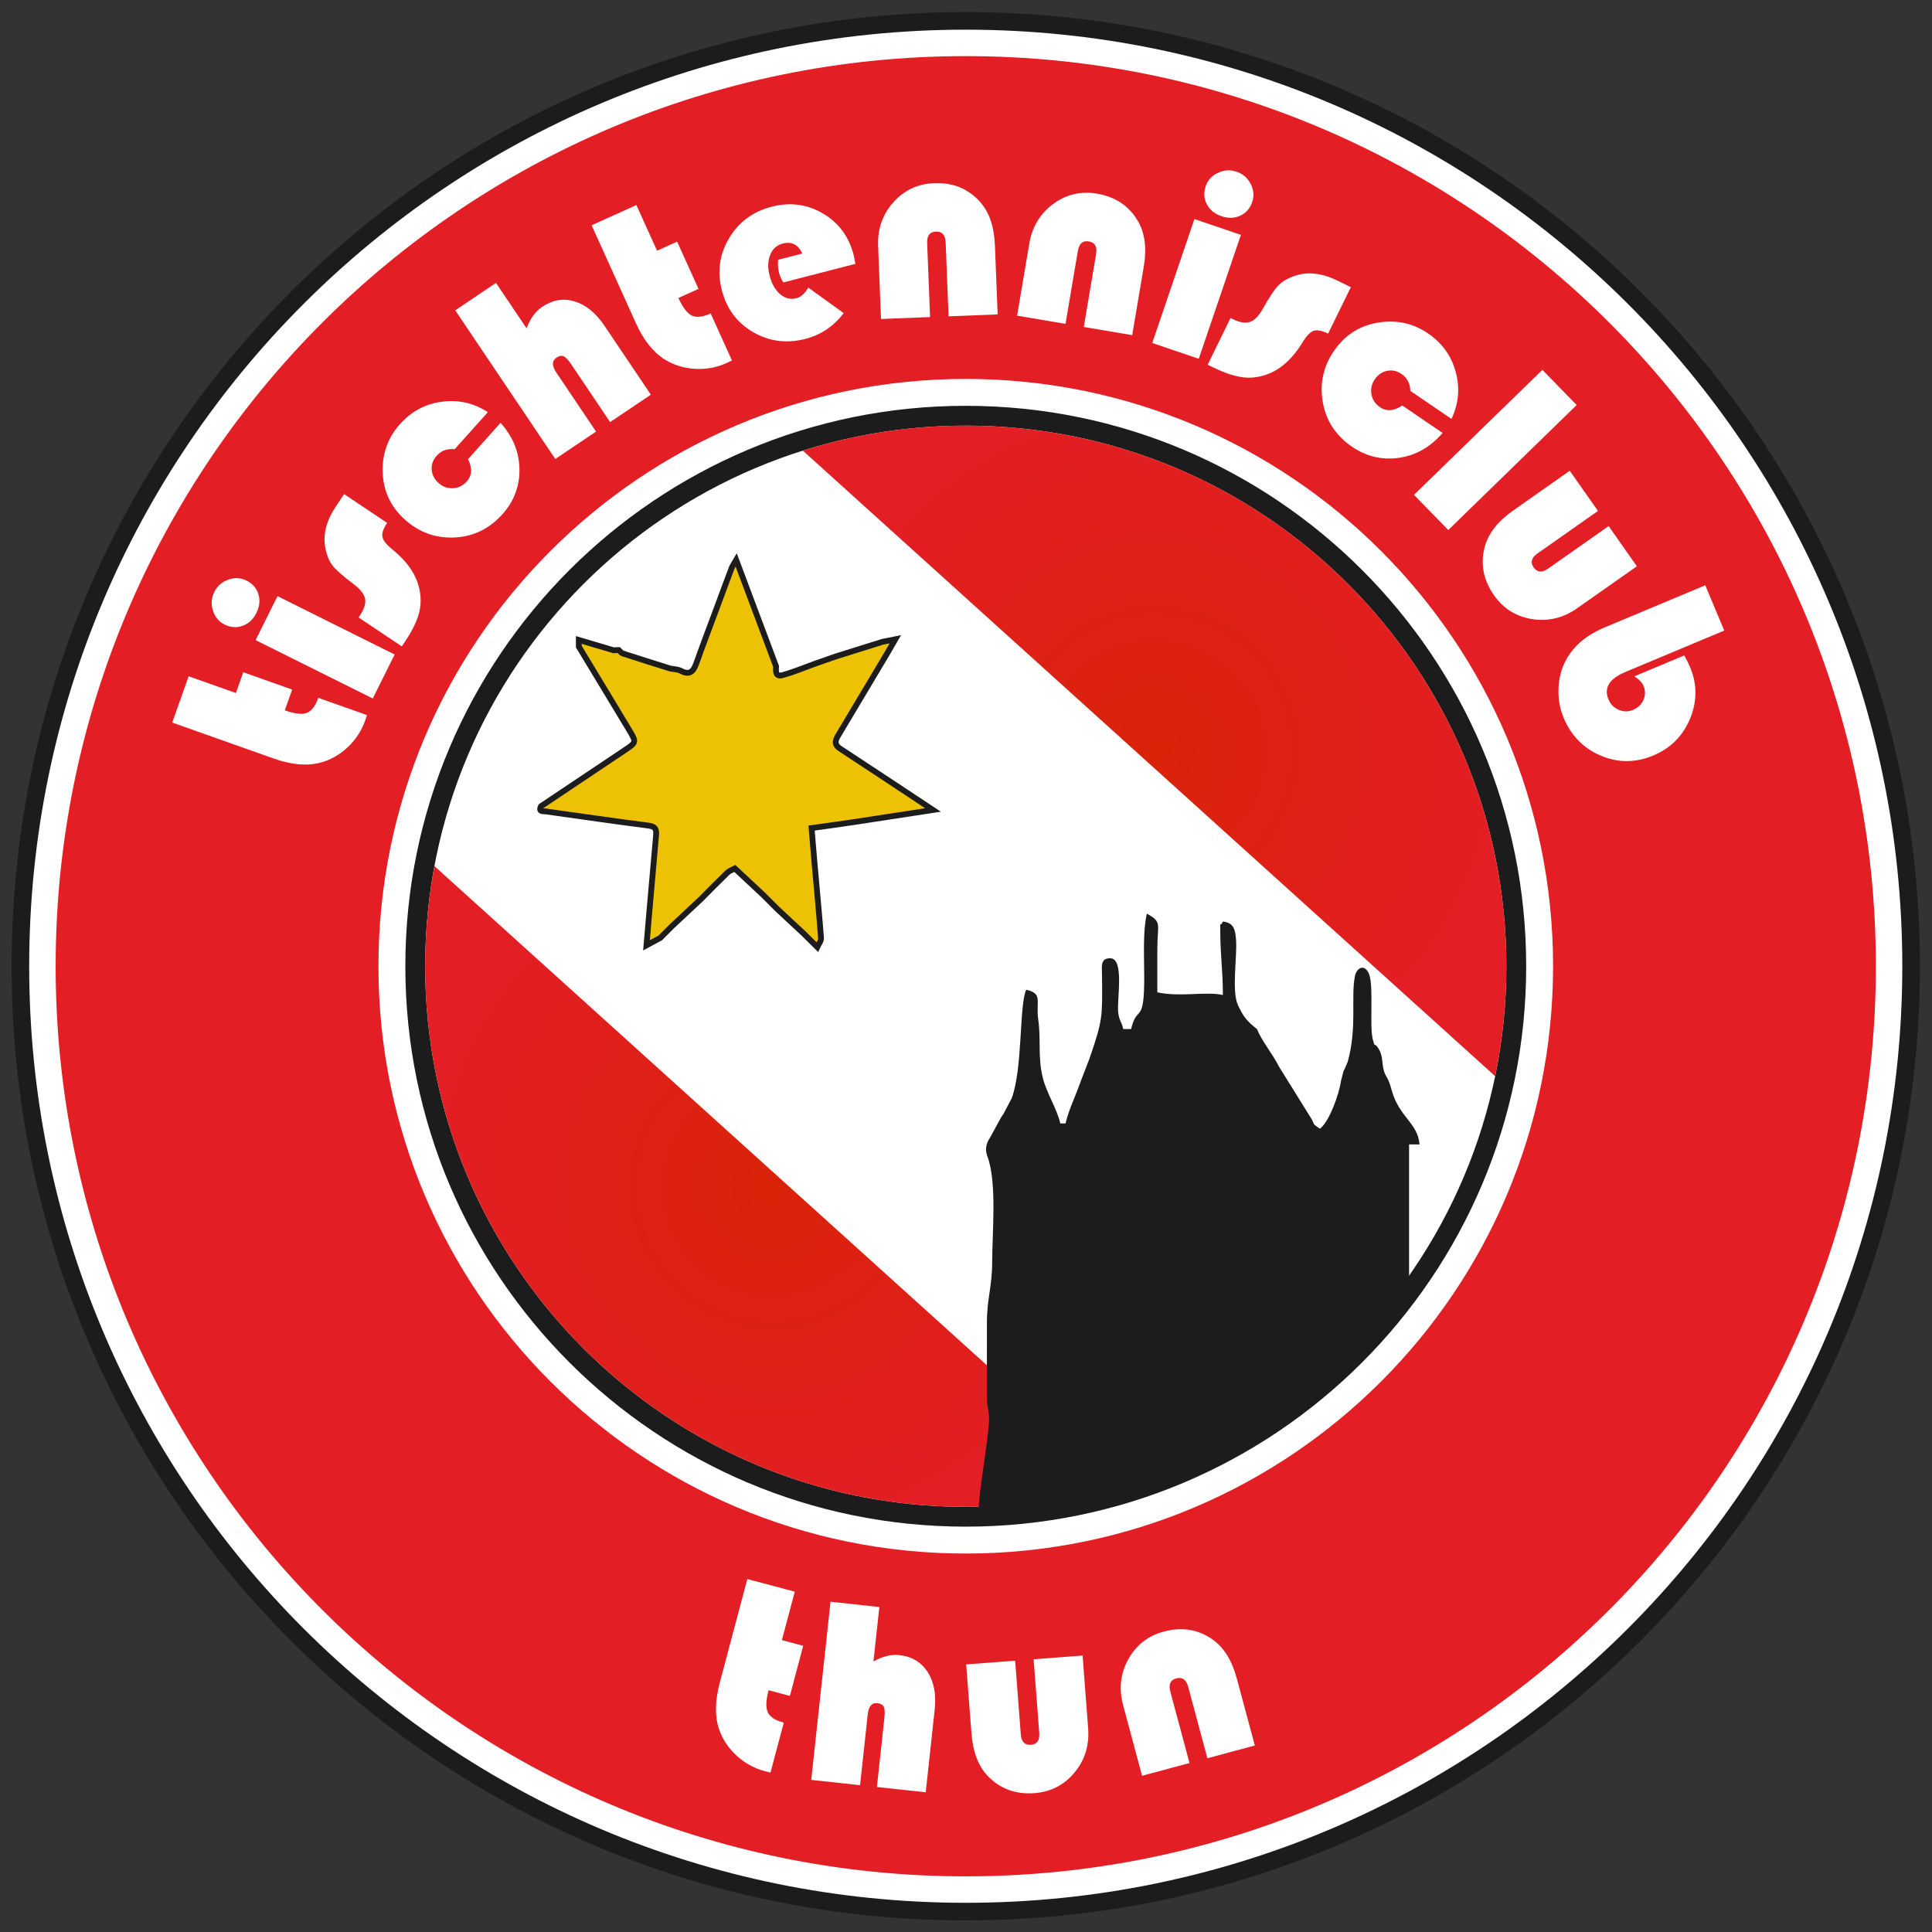<?xml version="1.0" encoding="UTF-8" standalone="no"?>
<svg
   xmlns:dc="http://purl.org/dc/elements/1.1/"
   xmlns:cc="http://creativecommons.org/ns#"
   xmlns:rdf="http://www.w3.org/1999/02/22-rdf-syntax-ns#"
   xmlns:svg="http://www.w3.org/2000/svg"
   xmlns="http://www.w3.org/2000/svg"
   xmlns:sodipodi="http://sodipodi.sourceforge.net/DTD/sodipodi-0.dtd"
   xmlns:inkscape="http://www.inkscape.org/namespaces/inkscape"
   version="1.1"
   id="svg10"
   xml:space="preserve"
   width="221.896"
   height="221.894"
   viewBox="0 0 221.896 221.894"
   sodipodi:docname="TTCThun.svg"
   inkscape:version="1.0.1 (3bc2e813f5, 2020-09-07)"><rect x="0" y="0" width="221.896" height="221.894" fill="#333333" stroke="none"/><defs
     id="defs14"><clipPath
       clipPathUnits="userSpaceOnUse"
       id="clipPath30"><path
         d="m 3.795,82.21 c 0,-43.307 35.108,-78.416 78.416,-78.416 43.308,0 78.416,35.108 78.416,78.416 v 0 c 0,43.309 -35.108,78.417 -78.416,78.417 v 0 c -43.308,0 -78.416,-35.108 -78.416,-78.417"
         clip-rule="evenodd"
         id="path28" /></clipPath><radialGradient
       fx="0"
       fy="0"
       cx="0"
       cy="0"
       r="0.51"
       gradientUnits="userSpaceOnUse"
       gradientTransform="matrix(156.832,0,0,156.832,82.21,82.21)"
       spreadMethod="pad"
       id="radialGradient38"><stop
         style="stop-opacity:1;stop-color:#e31e24"
         offset="0"
         id="stop34" /><stop
         style="stop-opacity:1;stop-color:#e31e24"
         offset="1"
         id="stop36" /></radialGradient><clipPath
       clipPathUnits="userSpaceOnUse"
       id="clipPath92"><path
         d="m 68.174,126.635 59.651,-53.899 c 0.632,3.059 0.966,6.228 0.966,9.474 v 0 c 0,25.726 -20.855,46.58 -46.579,46.58 -4.892,0 -9.607,-0.756 -14.037,-2.155"
         clip-rule="evenodd"
         id="path90" /></clipPath><radialGradient
       fx="0"
       fy="0"
       cx="0"
       cy="0"
       r="0.49"
       gradientUnits="userSpaceOnUse"
       gradientTransform="matrix(60.616,0,0,60.616,98.481,100.762)"
       spreadMethod="pad"
       id="radialGradient102"><stop
         style="stop-opacity:1;stop-color:#d92308"
         offset="0"
         id="stop96" /><stop
         style="stop-opacity:1;stop-color:#de2016"
         offset="0.47"
         id="stop98" /><stop
         style="stop-opacity:1;stop-color:#e31e24"
         offset="1"
         id="stop100" /></radialGradient><clipPath
       clipPathUnits="userSpaceOnUse"
       id="clipPath112"><path
         d="m 35.631,82.21 c 0,-25.724 20.855,-46.578 46.58,-46.578 4.589,0 9.022,0.666 13.211,1.904 v 0 L 36.432,90.837 c -0.524,-2.796 -0.801,-5.679 -0.801,-8.627"
         clip-rule="evenodd"
         id="path110" /></clipPath><radialGradient
       fx="0"
       fy="0"
       cx="0"
       cy="0"
       r="0.49"
       gradientUnits="userSpaceOnUse"
       gradientTransform="matrix(59.791,0,0,59.791,65.526,63.234)"
       spreadMethod="pad"
       id="radialGradient122"><stop
         style="stop-opacity:1;stop-color:#d92308"
         offset="0"
         id="stop116" /><stop
         style="stop-opacity:1;stop-color:#de2016"
         offset="0.47"
         id="stop118" /><stop
         style="stop-opacity:1;stop-color:#e31e24"
         offset="1"
         id="stop120" /></radialGradient></defs><sodipodi:namedview
     pagecolor="#ffffff"
     bordercolor="#666666"
     borderopacity="1"
     objecttolerance="10"
     gridtolerance="10"
     guidetolerance="10"
     inkscape:pageopacity="0"
     inkscape:pageshadow="2"
     inkscape:window-width="1677"
     inkscape:window-height="1037"
     id="namedview12"
     showgrid="false"
     inkscape:zoom="3.8306511"
     inkscape:cx="110.94794"
     inkscape:cy="110.9472"
     inkscape:window-x="0"
     inkscape:window-y="0"
     inkscape:window-maximized="0"
     inkscape:current-layer="g18" /><g
     id="g18"
     inkscape:groupmode="layer"
     inkscape:label="TTCThun"
     transform="matrix(1.333,0,0,-1.333,1.333,220.561)"><path
       d="M 164.422,82.21 C 164.422,36.807 127.614,0 82.211,0 36.807,0 0,36.807 0,82.21 c 0,45.404 36.807,82.21 82.211,82.21 45.403,0 82.211,-36.806 82.211,-82.21"
       style="fill:#1c1c1c;fill-opacity:1;fill-rule:nonzero;stroke:none"
       id="path20" /><path
       d="m 162.905,82.21 c 0,-44.567 -36.128,-80.695 -80.695,-80.695 -44.567,0 -80.695,36.128 -80.695,80.695 0,44.567 36.128,80.695 80.695,80.695 44.567,0 80.695,-36.128 80.695,-80.695"
       style="fill:#ffffff;fill-opacity:1;fill-rule:nonzero;stroke:none"
       id="path22" /><g
       id="g24"><g
         id="g26"
         clip-path="url(#clipPath30)"><g
           id="g32"><path
             d="m 3.795,82.21 c 0,-43.307 35.108,-78.416 78.416,-78.416 43.308,0 78.416,35.108 78.416,78.416 v 0 c 0,43.309 -35.108,78.417 -78.416,78.417 v 0 c -43.308,0 -78.416,-35.108 -78.416,-78.417"
             style="fill:url(#radialGradient38);fill-rule:evenodd;stroke:none"
             id="path40" /></g></g></g><path
       d="m 132.815,82.21 c 0,-27.947 -22.656,-50.603 -50.604,-50.603 -27.948,0 -50.604,22.656 -50.604,50.603 0,27.948 22.656,50.603 50.604,50.603 27.948,0 50.604,-22.656 50.604,-50.603"
       style="fill:#ffffff;fill-opacity:1;fill-rule:nonzero;stroke:none"
       id="path42" /><path
       d="m 15.254,107.194 4.072,-1.444 0.635,1.791 4.211,-1.492 -0.635,-1.791 c 0.845,-0.299 1.478,-0.372 1.893,-0.22 0.41,0.153 0.745,0.588 0.996,1.297 l 4.192,-1.486 c -0.066,-0.21 -0.117,-0.364 -0.151,-0.462 -0.32,-0.903 -0.833,-1.679 -1.535,-2.332 -0.702,-0.652 -1.497,-1.092 -2.389,-1.32 -1.134,-0.286 -2.458,-0.161 -3.972,0.376 l -8.731,3.095 z"
       style="fill:#ffffff;fill-opacity:1;fill-rule:nonzero;stroke:none"
       id="path44" /><path
       d="m 22.91,114.098 10.095,-5.029 -1.887,-3.788 -10.095,5.028 z m -5.445,0.361 c 0.255,0.512 0.657,0.868 1.206,1.06 0.547,0.198 1.068,0.171 1.559,-0.074 0.529,-0.263 0.873,-0.655 1.031,-1.178 0.163,-0.521 0.105,-1.062 -0.17,-1.615 -0.276,-0.553 -0.672,-0.925 -1.186,-1.109 -0.513,-0.189 -1.032,-0.15 -1.561,0.113 -0.491,0.244 -0.826,0.644 -0.998,1.2 -0.177,0.554 -0.135,1.089 0.12,1.601"
       style="fill:#ffffff;fill-opacity:1;fill-rule:nonzero;stroke:none"
       id="path46" /><path
       d="m 28.651,122.889 3.704,-2.478 c -0.331,-0.494 -0.465,-0.897 -0.404,-1.207 0.06,-0.305 0.347,-0.669 0.858,-1.085 1.706,-1.373 2.513,-2.93 2.427,-4.67 -0.052,-0.918 -0.48,-1.983 -1.29,-3.192 l -0.326,-0.488 -3.723,2.49 0.107,0.16 c 0.378,0.565 0.528,1.046 0.454,1.443 -0.073,0.397 -0.393,0.816 -0.955,1.247 -0.927,0.69 -1.541,1.231 -1.844,1.619 -0.302,0.388 -0.511,0.909 -0.633,1.561 -0.211,1.136 0.095,2.315 0.913,3.538 z"
       style="fill:#ffffff;fill-opacity:1;fill-rule:nonzero;stroke:none"
       id="path48" /><path
       d="m 39.328,125.903 2.802,3.129 c 1.089,-1.218 1.631,-2.585 1.628,-4.101 -0.009,-1.516 -0.554,-2.836 -1.646,-3.966 -1.151,-1.191 -2.538,-1.8 -4.163,-1.82 -1.624,-0.02 -3.038,0.551 -4.243,1.715 -1.144,1.105 -1.725,2.466 -1.737,4.082 -0.011,1.616 0.546,3.005 1.667,4.166 0.979,1.014 2.162,1.599 3.552,1.755 1.39,0.161 2.67,-0.148 3.847,-0.914 l -2.864,-3.192 c -0.605,0.069 -1.101,-0.101 -1.496,-0.509 -0.335,-0.347 -0.498,-0.743 -0.484,-1.185 0.013,-0.442 0.194,-0.832 0.541,-1.168 0.353,-0.341 0.762,-0.505 1.23,-0.5 0.467,0.005 0.871,0.184 1.211,0.537 0.496,0.514 0.547,1.172 0.154,1.971"
       style="fill:#ffffff;fill-opacity:1;fill-rule:nonzero;stroke:none"
       id="path50" /><path
       d="m 41.735,141.088 2.635,-3.914 c 0.305,0.833 0.751,1.45 1.347,1.851 0.9,0.606 1.834,0.76 2.8,0.465 0.966,-0.294 1.825,-0.996 2.569,-2.102 l 3.993,-5.932 -3.511,-2.363 -3.329,4.946 c -0.269,0.401 -0.492,0.641 -0.672,0.721 -0.176,0.082 -0.387,0.042 -0.63,-0.122 -0.394,-0.265 -0.396,-0.691 -0.004,-1.274 l 3.424,-5.087 -3.511,-2.363 -8.622,12.809 z"
       style="fill:#ffffff;fill-opacity:1;fill-rule:nonzero;stroke:none"
       id="path52" /><path
       d="m 53.832,147.796 1.781,-3.936 1.73,0.783 1.841,-4.07 -1.73,-0.783 c 0.369,-0.816 0.756,-1.324 1.153,-1.517 0.395,-0.19 0.94,-0.13 1.626,0.181 l 1.833,-4.052 c -0.198,-0.098 -0.344,-0.169 -0.439,-0.211 -0.873,-0.395 -1.788,-0.563 -2.745,-0.509 -0.957,0.055 -1.825,0.323 -2.608,0.808 -0.992,0.619 -1.819,1.66 -2.481,3.124 l -3.818,8.439 z"
       style="fill:#ffffff;fill-opacity:1;fill-rule:nonzero;stroke:none"
       id="path54" /><path
       d="m 72.7,142.727 -6.21,-1.602 c -0.175,0.29 -0.298,0.565 -0.366,0.831 -0.094,0.363 -0.119,0.739 -0.079,1.124 l 2.082,0.537 c -0.355,0.774 -0.919,1.059 -1.685,0.861 -0.512,-0.132 -0.871,-0.456 -1.081,-0.973 -0.208,-0.52 -0.225,-1.119 -0.051,-1.796 0.183,-0.71 0.488,-1.242 0.911,-1.599 0.423,-0.357 0.888,-0.472 1.389,-0.344 0.411,0.106 0.75,0.413 1.027,0.919 l 3.056,-2.202 c -0.867,-1.137 -1.965,-1.875 -3.296,-2.218 -1.619,-0.418 -3.124,-0.224 -4.508,0.579 -1.383,0.804 -2.28,2.008 -2.695,3.615 -0.412,1.596 -0.204,3.094 0.625,4.484 0.829,1.39 2.052,2.292 3.675,2.711 1.585,0.409 3.055,0.214 4.41,-0.584 1.354,-0.799 2.236,-1.987 2.643,-3.565 0.042,-0.161 0.092,-0.419 0.153,-0.778"
       style="fill:#ffffff;fill-opacity:1;fill-rule:nonzero;stroke:none"
       id="path56" /><path
       d="m 84.959,138.374 -4.229,-0.167 -0.251,6.362 c -0.025,0.648 -0.305,0.962 -0.841,0.941 -0.529,-0.021 -0.778,-0.355 -0.753,-1.004 l 0.251,-6.362 -4.228,-0.167 -0.248,6.285 c -0.058,1.47 0.379,2.724 1.312,3.769 0.932,1.045 2.105,1.594 3.513,1.649 1.612,0.064 2.928,-0.468 3.946,-1.599 0.796,-0.881 1.228,-2.135 1.292,-3.763 z"
       style="fill:#ffffff;fill-opacity:1;fill-rule:nonzero;stroke:none"
       id="path58" /><path
       d="m 96.552,136.585 -4.173,0.706 1.062,6.278 c 0.108,0.64 -0.101,1.004 -0.629,1.094 -0.522,0.088 -0.835,-0.188 -0.943,-0.827 l -1.062,-6.278 -4.172,0.706 1.049,6.202 c 0.245,1.45 0.931,2.587 2.058,3.419 1.127,0.831 2.387,1.127 3.777,0.892 1.591,-0.269 2.77,-1.06 3.534,-2.376 0.598,-1.025 0.763,-2.341 0.491,-3.948 z"
       style="fill:#ffffff;fill-opacity:1;fill-rule:nonzero;stroke:none"
       id="path60" /><path
       d="m 105.918,145.226 -3.631,-10.678 -4.007,1.362 3.631,10.678 z m -0.372,5.444 c 0.541,-0.184 0.948,-0.534 1.212,-1.053 0.269,-0.516 0.312,-1.036 0.136,-1.555 -0.19,-0.56 -0.532,-0.953 -1.029,-1.179 -0.495,-0.232 -1.038,-0.247 -1.623,-0.048 -0.585,0.199 -1.006,0.542 -1.258,1.027 -0.256,0.483 -0.287,1.003 -0.097,1.562 0.176,0.519 0.528,0.905 1.056,1.149 0.525,0.25 1.062,0.28 1.602,0.096"
       style="fill:#ffffff;fill-opacity:1;fill-rule:nonzero;stroke:none"
       id="path62" /><path
       d="m 115.391,140.72 -1.959,-4.002 c -0.534,0.261 -0.951,0.341 -1.25,0.238 -0.294,-0.101 -0.616,-0.433 -0.96,-0.996 -1.132,-1.875 -2.567,-2.883 -4.303,-3.03 -0.917,-0.072 -2.029,0.211 -3.337,0.85 l -0.527,0.258 1.969,4.023 0.173,-0.085 c 0.61,-0.299 1.107,-0.383 1.491,-0.257 0.384,0.126 0.755,0.498 1.107,1.113 0.56,1.011 1.013,1.692 1.357,2.044 0.344,0.352 0.832,0.628 1.462,0.836 1.097,0.361 2.307,0.216 3.628,-0.43 z"
       style="fill:#ffffff;fill-opacity:1;fill-rule:nonzero;stroke:none"
       id="path64" /><path
       d="m 119.823,130.523 3.473,-2.362 c -1.063,-1.241 -2.346,-1.96 -3.848,-2.157 -1.503,-0.192 -2.885,0.173 -4.15,1.105 -1.334,0.983 -2.121,2.277 -2.356,3.885 -0.235,1.607 0.143,3.084 1.137,4.433 0.944,1.281 2.215,2.037 3.816,2.263 1.601,0.226 3.051,-0.142 4.35,-1.1 1.135,-0.836 1.872,-1.931 2.21,-3.288 0.344,-1.356 0.208,-2.667 -0.395,-3.934 l -3.544,2.415 c -0.012,0.608 -0.246,1.078 -0.703,1.415 -0.388,0.286 -0.802,0.395 -1.239,0.323 -0.436,-0.072 -0.799,-0.303 -1.085,-0.692 -0.291,-0.395 -0.4,-0.823 -0.333,-1.285 0.067,-0.462 0.298,-0.839 0.693,-1.13 0.575,-0.424 1.235,-0.387 1.975,0.109"
       style="fill:#ffffff;fill-opacity:1;fill-rule:nonzero;stroke:none"
       id="path66" /><path
       d="m 134.847,130.565 -11.063,-10.772 -2.952,3.032 11.062,10.771 z"
       style="fill:#ffffff;fill-opacity:1;fill-rule:nonzero;stroke:none"
       id="path68" /><path
       d="m 134.251,124.902 2.433,-3.463 -5.209,-3.661 c -0.528,-0.371 -0.637,-0.773 -0.328,-1.212 0.304,-0.433 0.717,-0.464 1.245,-0.093 l 5.21,3.661 2.433,-3.463 -5.146,-3.616 c -1.197,-0.841 -2.488,-1.153 -3.872,-0.937 -1.384,0.217 -2.481,0.904 -3.291,2.057 -0.924,1.315 -1.19,2.708 -0.797,4.183 0.311,1.149 1.128,2.189 2.454,3.122 z"
       style="fill:#ffffff;fill-opacity:1;fill-rule:nonzero;stroke:none"
       id="path70" /><path
       d="m 147.565,111.132 -8.523,-3.568 c -1.385,-0.58 -1.871,-1.37 -1.455,-2.364 0.177,-0.423 0.474,-0.722 0.886,-0.897 0.412,-0.175 0.824,-0.178 1.237,-0.005 0.423,0.177 0.722,0.465 0.894,0.864 0.172,0.399 0.175,0.802 0.006,1.204 -0.121,0.288 -0.381,0.56 -0.789,0.825 l 4.299,1.8 c 0.235,-0.442 0.403,-0.781 0.501,-1.017 0.615,-1.467 0.614,-2.945 -0.005,-4.435 -0.62,-1.49 -1.675,-2.547 -3.164,-3.171 -1.524,-0.638 -3.029,-0.644 -4.518,-0.017 -1.489,0.628 -2.56,1.716 -3.211,3.269 -0.327,0.78 -0.473,1.61 -0.442,2.494 0.028,0.882 0.232,1.688 0.609,2.406 0.654,1.258 1.776,2.217 3.371,2.885 l 8.668,3.63 1.635,-3.904 z"
       style="fill:#ffffff;fill-opacity:1;fill-rule:nonzero;stroke:none"
       id="path72" /><path
       d="m 67.478,28.322 -1.109,-4.176 1.836,-0.488 -1.147,-4.318 -1.836,0.488 c -0.23,-0.866 -0.252,-1.503 -0.066,-1.904 0.186,-0.397 0.646,-0.695 1.374,-0.888 l -1.142,-4.299 c -0.215,0.049 -0.373,0.087 -0.473,0.114 -0.926,0.246 -1.741,0.695 -2.448,1.342 -0.707,0.647 -1.209,1.404 -1.509,2.275 -0.377,1.107 -0.36,2.436 0.053,3.989 l 2.378,8.952 z"
       style="fill:#ffffff;fill-opacity:1;fill-rule:nonzero;stroke:none"
       id="path74" /><path
       d="m 74.766,26.999 -0.508,-4.691 c 0.77,0.441 1.509,0.625 2.223,0.548 1.079,-0.117 1.892,-0.601 2.441,-1.449 0.549,-0.848 0.753,-1.938 0.61,-3.262 l -0.77,-7.11 -4.207,0.456 0.642,5.927 c 0.052,0.48 0.037,0.808 -0.049,0.984 -0.082,0.176 -0.269,0.281 -0.56,0.313 -0.472,0.051 -0.748,-0.273 -0.824,-0.971 l -0.66,-6.096 -4.207,0.456 1.662,15.351 z"
       style="fill:#ffffff;fill-opacity:1;fill-rule:nonzero;stroke:none"
       id="path76" /><path
       d="m 82.247,22.055 4.22,0.322 0.485,-6.348 c 0.049,-0.643 0.339,-0.942 0.874,-0.901 0.527,0.04 0.765,0.38 0.716,1.022 l -0.484,6.348 4.219,0.322 0.479,-6.272 c 0.111,-1.459 -0.28,-2.728 -1.173,-3.807 -0.893,-1.079 -2.045,-1.67 -3.45,-1.778 -1.602,-0.122 -2.936,0.361 -4.003,1.453 -0.828,0.854 -1.306,2.088 -1.429,3.705 z"
       style="fill:#ffffff;fill-opacity:1;fill-rule:nonzero;stroke:none"
       id="path78" /><path
       d="m 107.116,15.068 -4.087,-1.098 -1.652,6.149 c -0.168,0.627 -0.51,0.871 -1.028,0.732 -0.511,-0.138 -0.68,-0.518 -0.512,-1.145 l 1.652,-6.149 -4.087,-1.098 -1.632,6.074 c -0.382,1.421 -0.232,2.74 0.446,3.966 0.678,1.226 1.7,2.02 3.061,2.386 1.558,0.419 2.959,0.191 4.203,-0.686 0.971,-0.682 1.67,-1.81 2.092,-3.384 z"
       style="fill:#ffffff;fill-opacity:1;fill-rule:nonzero;stroke:none"
       id="path80" /><path
       d="m 130.498,82.21 c 0,-26.668 -21.619,-48.286 -48.287,-48.286 -26.668,0 -48.287,21.618 -48.287,48.286 0,26.668 21.619,48.287 48.287,48.287 26.668,0 48.287,-21.619 48.287,-48.287"
       style="fill:#1c1c1c;fill-opacity:1;fill-rule:nonzero;stroke:none"
       id="path82" /><path
       d="m 128.79,82.21 c 0,-25.724 -20.855,-46.579 -46.579,-46.579 -25.725,0 -46.579,20.855 -46.579,46.579 0,25.726 20.855,46.579 46.579,46.579 25.725,0 46.579,-20.854 46.579,-46.579"
       style="fill:#ffffff;fill-opacity:1;fill-rule:nonzero;stroke:none"
       id="path84" /><g
       id="g86"><g
         id="g88"
         clip-path="url(#clipPath92)"><g
           id="g94"><path
             d="m 68.174,126.635 59.651,-53.899 c 0.632,3.059 0.966,6.228 0.966,9.474 v 0 c 0,25.726 -20.855,46.58 -46.579,46.58 -4.892,0 -9.607,-0.756 -14.037,-2.155"
             style="fill:url(#radialGradient102);fill-rule:evenodd;stroke:none"
             id="path104" /></g></g></g><g
       id="g106"><g
         id="g108"
         clip-path="url(#clipPath112)"><g
           id="g114"><path
             d="m 35.631,82.21 c 0,-25.724 20.855,-46.578 46.58,-46.578 4.589,0 9.022,0.666 13.211,1.904 v 0 L 36.432,90.837 c -0.524,-2.796 -0.801,-5.679 -0.801,-8.627"
             style="fill:url(#radialGradient122);fill-rule:evenodd;stroke:none"
             id="path124" /></g></g></g><path
       d="m 56.89,85.655 c -0.334,-0.336 -0.669,-0.671 -1.003,-1.007 -0.365,-0.197 -0.73,-0.393 -1.186,-0.639 0.094,1.098 0.18,2.11 0.268,3.121 0.186,2.133 0.372,4.266 0.563,6.398 0.044,0.497 -0.09,0.729 -0.659,0.801 -2.949,0.376 -5.891,0.809 -8.835,1.219 -0.266,0.037 -0.653,-0.062 -0.433,0.442 2.397,1.605 4.793,3.209 7.192,4.813 1.042,0.697 1.051,0.701 0.423,1.745 -1.443,2.403 -2.898,4.801 -4.348,7.2 v 0.575 c 1.007,-0.298 2.003,-0.594 2.998,-0.889 0.151,0.007 0.301,0.014 0.452,0.02 0.108,-0.1 0.199,-0.25 0.327,-0.291 1.364,-0.445 2.734,-0.871 4.103,-1.303 0.304,-0.061 0.643,-0.056 0.906,-0.195 0.758,-0.403 1.085,-0.065 1.331,0.626 0.59,1.651 1.215,3.291 1.825,4.936 0.409,1.102 0.815,2.206 1.232,3.305 0.071,0.185 0.195,0.348 0.386,0.678 1.183,-3.157 2.311,-6.164 3.439,-9.17 -0.033,-0.403 -0.058,-0.91 0.524,-0.755 0.956,0.256 1.875,0.649 2.808,0.984 0.592,0.208 1.184,0.414 1.776,0.622 1.35,0.422 2.699,0.846 4.048,1.268 0.303,0.061 0.606,0.122 1.116,0.224 -0.316,-0.545 -0.538,-0.941 -0.771,-1.33 -1.369,-2.298 -2.741,-4.594 -4.113,-6.891 -0.257,-0.429 -0.458,-0.821 0.122,-1.199 2.677,-1.752 5.341,-3.524 8.009,-5.289 -2.315,-0.355 -4.63,-0.713 -6.947,-1.061 -1.147,-0.173 -2.297,-0.326 -3.518,-0.498 0.103,-1.223 0.192,-2.314 0.289,-3.403 0.179,-2.028 0.377,-4.055 0.527,-6.085 0.018,-0.245 -0.212,-0.509 -0.327,-0.764 l -1.171,1.163 c -0.767,0.714 -1.534,1.428 -2.301,2.143 l -1.163,1.164 c -0.82,0.767 -1.64,1.534 -2.46,2.3 -0.214,-0.115 -0.468,-0.19 -0.637,-0.353 -0.789,-0.762 -1.556,-1.547 -2.33,-2.324 -0.821,-0.766 -1.641,-1.533 -2.461,-2.299"
       style="fill:#edc205;fill-opacity:1;fill-rule:nonzero;stroke:none"
       id="path126" /><path
       d="m 56.89,85.655 c -0.334,-0.336 -0.669,-0.671 -1.003,-1.007 -0.365,-0.197 -0.73,-0.393 -1.186,-0.639 0.094,1.098 0.18,2.11 0.268,3.121 0.186,2.133 0.372,4.266 0.563,6.398 0.044,0.497 -0.09,0.729 -0.659,0.801 -2.949,0.376 -5.891,0.809 -8.835,1.219 -0.266,0.037 -0.653,-0.062 -0.433,0.442 2.397,1.605 4.793,3.209 7.192,4.813 1.042,0.697 1.051,0.701 0.423,1.745 -1.443,2.403 -2.898,4.801 -4.348,7.2 v 0.575 c 1.007,-0.298 2.003,-0.594 2.998,-0.889 0.151,0.007 0.301,0.014 0.452,0.02 0.108,-0.1 0.199,-0.25 0.327,-0.291 1.364,-0.445 2.734,-0.871 4.103,-1.303 0.304,-0.061 0.643,-0.056 0.906,-0.195 0.758,-0.403 1.085,-0.065 1.331,0.626 0.59,1.651 1.215,3.291 1.825,4.936 0.409,1.102 0.815,2.206 1.232,3.305 0.071,0.185 0.195,0.348 0.386,0.678 1.183,-3.157 2.311,-6.164 3.439,-9.17 -0.033,-0.403 -0.058,-0.91 0.524,-0.755 0.956,0.256 1.875,0.649 2.808,0.984 0.592,0.208 1.184,0.414 1.776,0.622 1.35,0.422 2.699,0.846 4.048,1.268 0.303,0.061 0.606,0.122 1.116,0.224 -0.316,-0.545 -0.538,-0.941 -0.771,-1.33 -1.369,-2.298 -2.741,-4.594 -4.113,-6.891 -0.257,-0.429 -0.458,-0.821 0.122,-1.199 2.677,-1.752 5.341,-3.524 8.009,-5.289 -2.315,-0.355 -4.63,-0.713 -6.947,-1.061 -1.147,-0.173 -2.297,-0.326 -3.518,-0.498 0.103,-1.223 0.192,-2.314 0.289,-3.403 0.179,-2.028 0.377,-4.055 0.527,-6.085 0.018,-0.245 -0.212,-0.509 -0.327,-0.764 l -1.171,1.163 c -0.767,0.714 -1.534,1.428 -2.301,2.143 l -1.163,1.164 c -0.82,0.767 -1.64,1.534 -2.46,2.3 -0.214,-0.115 -0.468,-0.19 -0.637,-0.353 -0.789,-0.762 -1.556,-1.547 -2.33,-2.324 -0.821,-0.766 -1.641,-1.533 -2.461,-2.299 z"
       style="fill:none;stroke:#1c1c1c;stroke-width:0.5;stroke-linecap:butt;stroke-linejoin:miter;stroke-miterlimit:10;stroke-dasharray:none;stroke-opacity:1"
       id="path128" /><path
       d="m 104.138,85.381 c 0,-2.197 0.226,-3.484 0.226,-5.647 -1.54,0.326 -3.637,-0.2 -5.647,0.226 0,1.28 -0.007,2.561 8e-4,3.841 0.011,2.038 0.427,2.232 -0.904,2.936 -0.349,-1.5 -0.231,-3.572 -0.226,-5.422 0.011,-4.259 -0.62,-2.328 -1.13,-4.518 h -0.678 c -0.172,0.741 -0.323,0.638 -0.428,1.38 -0.152,1.076 0.574,4.72 -0.702,4.72 -0.872,0 -0.704,-0.72 -0.697,-1.562 0.027,-3.523 0.065,-3.72 -1.016,-6.891 -0.058,-0.169 -0.113,-0.328 -0.18,-0.498 -0.02,-0.051 -0.047,-0.108 -0.068,-0.158 l -0.624,-1.634 c -0.422,-1.189 -0.981,-2.313 -1.255,-3.489 h -0.452 c -0.301,1.291 -1.181,2.616 -1.505,3.916 -0.456,1.828 -0.144,3.25 -0.396,5.026 -0.229,1.609 0.428,2.239 -1.035,2.579 -0.616,-1.284 -0.292,-6.788 -1.256,-9.361 l -0.703,-1.33 c -0.233,-0.383 -0.008,0.04 -0.265,-0.413 l -0.88,-1.614 c -0.388,-0.573 -0.457,-1.074 -0.234,-1.667 0.83,-2.212 0.402,-6.66 0.402,-9.109 0,-2.073 -0.452,-3.123 -0.452,-5.196 v -6.325 c 0,-1.038 0.203,-1.319 0.186,-2.017 -0.041,-1.674 -0.901,-6.227 -0.901,-7.912 1.262,-0.294 0.817,-0.475 2.71,-0.452 1.597,0.019 2.831,1.145 4.159,1.292 l 2.595,0.082 c 1.632,0.097 0.569,0.607 2.23,0.707 1.494,0.09 2.329,1.002 3.596,1.634 1.198,0.597 1.01,0.324 2.291,0.646 1.295,0.325 2.493,1.108 3.15,1.369 1.129,0.448 0.969,0.204 2.193,0.969 1.121,0.701 2.333,1.037 3.354,1.842 l 1.199,0.834 c 0.909,0.473 1.759,1.266 2.528,1.99 0.272,0.256 0.116,0.122 0.368,0.31 1.344,1.004 2.382,2.902 3.551,2.999 0.107,1.281 0.234,0.449 0.754,1.28 0.476,0.762 -0.146,0.378 0.781,1.252 1.129,1.065 -0.054,-0.359 0.996,1.038 0.221,0.294 0.633,0.808 0.633,1.174 v 12.65 h 0.903 c -0.157,1.889 -1.806,2.351 -2.437,4.792 -0.264,1.022 -0.486,0.983 -0.651,1.608 -0.164,0.62 -0.057,1.222 -0.43,1.829 -0.435,0.708 -0.293,-0.053 -0.514,0.841 -0.296,1.198 0.095,4.511 -0.314,5.591 -0.333,0.88 -1.061,0.654 -1.228,-0.196 -0.353,-1.8 0.212,-4.401 -0.622,-7.366 l -0.274,-0.629 c -0.022,-0.047 -0.059,-0.099 -0.079,-0.147 l -0.231,-0.899 c -0.134,-1.031 -0.993,-3.476 -1.804,-4.07 -0.793,0.531 -0.363,0.299 -0.817,0.99 l -2.686,4.317 c -0.594,1.181 -1.53,2.273 -1.919,3.277 -1.019,0.789 -1.223,1.22 -1.615,2 -0.602,1.196 -0.081,4.236 -0.189,5.684 -0.068,0.904 -0.2,1.477 -1.132,1.579 -0.295,-0.596 -0.226,0.186 -0.226,-0.678"
       style="fill:#1c1c1c;fill-opacity:1;fill-rule:evenodd;stroke:none"
       id="path130" /></g></svg>

